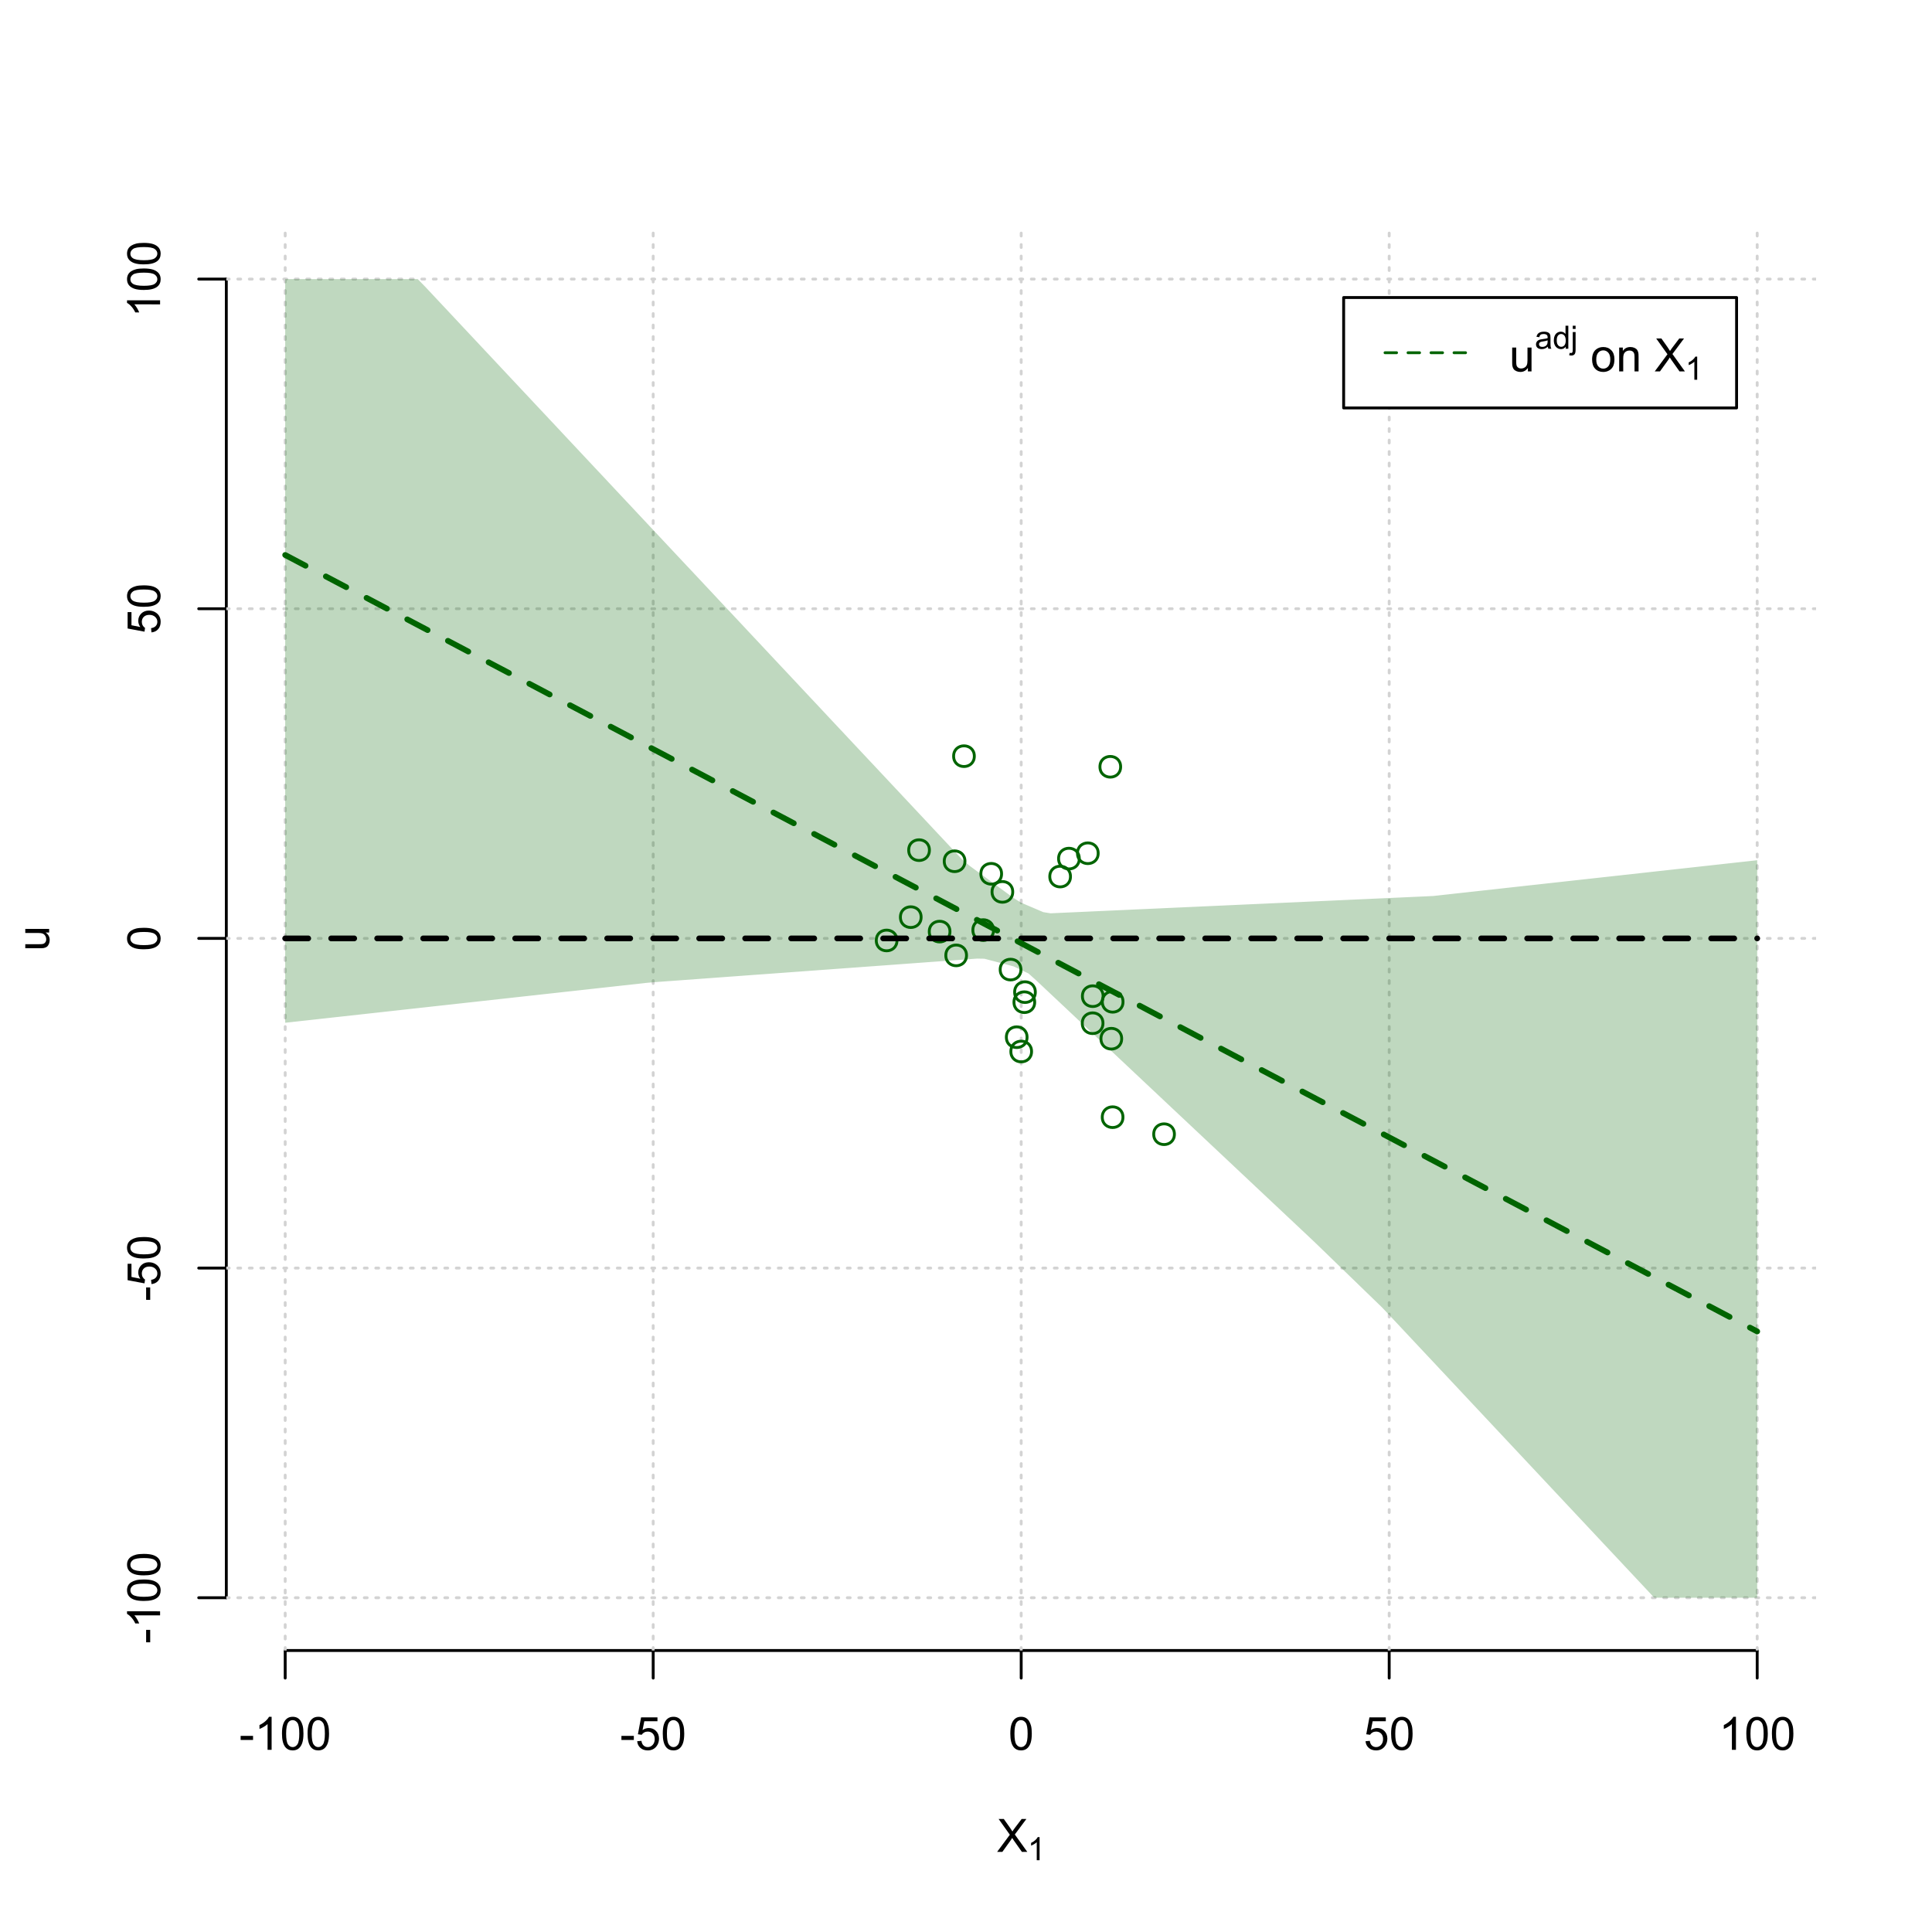 <?xml version="1.0" encoding="UTF-8"?>
<svg xmlns="http://www.w3.org/2000/svg" xmlns:xlink="http://www.w3.org/1999/xlink" width="504pt" height="504pt" viewBox="0 0 504 504" version="1.1">
<defs>
<g>
<symbol overflow="visible" id="glyph0-0">
<path style="stroke:none;" d="M 1.5 0 L 1.5 -7.5 L 7.5 -7.5 L 7.5 0 Z M 1.688 -0.188 L 7.312 -0.188 L 7.312 -7.312 L 1.688 -7.312 Z M 1.688 -0.188 "/>
</symbol>
<symbol overflow="visible" id="glyph0-1">
<path style="stroke:none;" d="M 0.055 0 L 3.375 -4.477 L 0.445 -8.59 L 1.797 -8.59 L 3.359 -6.387 C 3.68 -5.93 3.91 -5.578 4.047 -5.332 C 4.238 -5.645 4.465 -5.969 4.727 -6.312 L 6.457 -8.59 L 7.695 -8.59 L 4.676 -4.539 L 7.93 0 L 6.523 0 L 4.359 -3.062 C 4.238 -3.238 4.113 -3.43 3.984 -3.641 C 3.789 -3.324 3.652 -3.109 3.574 -2.992 L 1.418 0 Z M 0.055 0 "/>
</symbol>
<symbol overflow="visible" id="glyph0-2">
<path style="stroke:none;" d="M 0.383 -2.578 L 0.383 -3.641 L 3.621 -3.641 L 3.621 -2.578 Z M 0.383 -2.578 "/>
</symbol>
<symbol overflow="visible" id="glyph0-3">
<path style="stroke:none;" d="M 4.469 0 L 3.414 0 L 3.414 -6.719 C 3.16 -6.477 2.828 -6.234 2.414 -5.996 C 2 -5.75 1.629 -5.57 1.305 -5.449 L 1.305 -6.469 C 1.895 -6.742 2.41 -7.078 2.852 -7.477 C 3.293 -7.871 3.605 -8.254 3.789 -8.625 L 4.469 -8.625 Z M 4.469 0 "/>
</symbol>
<symbol overflow="visible" id="glyph0-4">
<path style="stroke:none;" d="M 0.5 -4.234 C 0.496 -5.246 0.602 -6.062 0.812 -6.688 C 1.02 -7.305 1.328 -7.785 1.742 -8.121 C 2.148 -8.457 2.668 -8.625 3.297 -8.625 C 3.758 -8.625 4.164 -8.531 4.512 -8.348 C 4.855 -8.16 5.141 -7.891 5.371 -7.543 C 5.594 -7.191 5.773 -6.766 5.906 -6.266 C 6.035 -5.762 6.098 -5.086 6.102 -4.234 C 6.098 -3.227 5.996 -2.414 5.789 -1.797 C 5.578 -1.176 5.266 -0.695 4.859 -0.359 C 4.445 -0.02 3.926 0.145 3.297 0.148 C 2.465 0.145 1.816 -0.148 1.348 -0.742 C 0.781 -1.457 0.496 -2.621 0.5 -4.234 Z M 1.582 -4.234 C 1.582 -2.824 1.746 -1.887 2.074 -1.418 C 2.402 -0.949 2.809 -0.715 3.297 -0.719 C 3.777 -0.715 4.184 -0.949 4.52 -1.422 C 4.848 -1.887 5.016 -2.824 5.016 -4.234 C 5.016 -5.648 4.848 -6.59 4.52 -7.055 C 4.184 -7.516 3.773 -7.746 3.289 -7.75 C 2.801 -7.746 2.414 -7.543 2.125 -7.137 C 1.762 -6.613 1.582 -5.645 1.582 -4.234 Z M 1.582 -4.234 "/>
</symbol>
<symbol overflow="visible" id="glyph0-5">
<path style="stroke:none;" d="M 0.5 -2.25 L 1.605 -2.344 C 1.684 -1.805 1.871 -1.398 2.176 -1.125 C 2.473 -0.852 2.836 -0.715 3.258 -0.719 C 3.766 -0.715 4.195 -0.906 4.547 -1.293 C 4.898 -1.672 5.074 -2.18 5.074 -2.82 C 5.074 -3.414 4.902 -3.891 4.566 -4.242 C 4.227 -4.59 3.785 -4.762 3.242 -4.766 C 2.898 -4.762 2.594 -4.684 2.32 -4.531 C 2.047 -4.375 1.832 -4.176 1.676 -3.93 L 0.688 -4.062 L 1.516 -8.473 L 5.789 -8.473 L 5.789 -7.465 L 2.359 -7.465 L 1.898 -5.156 C 2.414 -5.516 2.953 -5.695 3.523 -5.695 C 4.27 -5.695 4.902 -5.434 5.422 -4.914 C 5.934 -4.395 6.191 -3.727 6.195 -2.914 C 6.191 -2.133 5.965 -1.461 5.516 -0.898 C 4.961 -0.199 4.211 0.145 3.258 0.148 C 2.477 0.145 1.836 -0.07 1.344 -0.508 C 0.844 -0.941 0.562 -1.523 0.5 -2.25 Z M 0.5 -2.25 "/>
</symbol>
<symbol overflow="visible" id="glyph0-6">
<path style="stroke:none;" d="M 4.867 0 L 4.867 -0.914 C 4.379 -0.211 3.723 0.141 2.895 0.141 C 2.527 0.141 2.184 0.07 1.867 -0.07 C 1.547 -0.211 1.309 -0.387 1.156 -0.602 C 1 -0.812 0.895 -1.074 0.832 -1.383 C 0.785 -1.59 0.762 -1.918 0.766 -2.367 L 0.766 -6.223 L 1.82 -6.223 L 1.82 -2.773 C 1.816 -2.219 1.84 -1.848 1.887 -1.656 C 1.949 -1.379 2.09 -1.16 2.309 -1.004 C 2.523 -0.84 2.789 -0.762 3.105 -0.766 C 3.418 -0.762 3.715 -0.844 3.996 -1.008 C 4.273 -1.172 4.469 -1.391 4.586 -1.672 C 4.699 -1.949 4.758 -2.355 4.758 -2.891 L 4.758 -6.223 L 5.812 -6.223 L 5.812 0 Z M 4.867 0 "/>
</symbol>
<symbol overflow="visible" id="glyph0-7">
<path style="stroke:none;" d=""/>
</symbol>
<symbol overflow="visible" id="glyph0-8">
<path style="stroke:none;" d="M 0.398 -3.109 C 0.398 -4.262 0.719 -5.117 1.359 -5.672 C 1.895 -6.133 2.547 -6.363 3.316 -6.363 C 4.172 -6.363 4.871 -6.082 5.414 -5.52 C 5.953 -4.957 6.223 -4.184 6.227 -3.199 C 6.223 -2.398 6.102 -1.766 5.867 -1.309 C 5.625 -0.848 5.277 -0.492 4.82 -0.238 C 4.359 0.016 3.859 0.141 3.316 0.141 C 2.441 0.141 1.734 -0.137 1.203 -0.695 C 0.664 -1.254 0.398 -2.059 0.398 -3.109 Z M 1.484 -3.109 C 1.48 -2.309 1.656 -1.711 2.004 -1.32 C 2.348 -0.922 2.785 -0.727 3.316 -0.727 C 3.84 -0.727 4.273 -0.926 4.621 -1.324 C 4.969 -1.723 5.145 -2.328 5.145 -3.148 C 5.145 -3.914 4.969 -4.496 4.617 -4.895 C 4.266 -5.289 3.832 -5.488 3.316 -5.492 C 2.785 -5.488 2.348 -5.293 2.004 -4.898 C 1.656 -4.5 1.48 -3.902 1.484 -3.109 Z M 1.484 -3.109 "/>
</symbol>
<symbol overflow="visible" id="glyph0-9">
<path style="stroke:none;" d="M 0.789 0 L 0.789 -6.223 L 1.742 -6.223 L 1.742 -5.336 C 2.195 -6.02 2.855 -6.363 3.719 -6.363 C 4.09 -6.363 4.434 -6.293 4.754 -6.16 C 5.066 -6.023 5.305 -5.848 5.461 -5.633 C 5.617 -5.41 5.727 -5.152 5.789 -4.852 C 5.828 -4.656 5.848 -4.312 5.848 -3.828 L 5.848 0 L 4.793 0 L 4.793 -3.785 C 4.793 -4.215 4.75 -4.535 4.668 -4.75 C 4.586 -4.961 4.441 -5.129 4.234 -5.258 C 4.023 -5.383 3.777 -5.449 3.5 -5.449 C 3.047 -5.449 2.66 -5.305 2.332 -5.02 C 2.004 -4.734 1.84 -4.195 1.844 -3.398 L 1.844 0 Z M 0.789 0 "/>
</symbol>
<symbol overflow="visible" id="glyph1-0">
<path style="stroke:none;" d="M 1.051 0 L 1.051 -5.25 L 5.25 -5.25 L 5.25 0 Z M 1.18 -0.133 L 5.117 -0.133 L 5.117 -5.117 L 1.18 -5.117 Z M 1.18 -0.133 "/>
</symbol>
<symbol overflow="visible" id="glyph1-1">
<path style="stroke:none;" d="M 3.129 0 L 2.391 0 L 2.391 -4.703 C 2.211 -4.531 1.977 -4.363 1.691 -4.195 C 1.398 -4.023 1.141 -3.895 0.914 -3.812 L 0.914 -4.527 C 1.328 -4.719 1.688 -4.953 1.996 -5.234 C 2.305 -5.508 2.523 -5.777 2.652 -6.039 L 3.129 -6.039 Z M 3.129 0 "/>
</symbol>
<symbol overflow="visible" id="glyph1-2">
<path style="stroke:none;" d="M 3.395 -0.539 C 3.117 -0.305 2.855 -0.137 2.605 -0.043 C 2.352 0.051 2.082 0.094 1.793 0.098 C 1.312 0.094 0.941 -0.02 0.688 -0.25 C 0.43 -0.48 0.305 -0.781 0.305 -1.148 C 0.305 -1.359 0.352 -1.551 0.449 -1.73 C 0.543 -1.902 0.668 -2.047 0.828 -2.156 C 0.984 -2.262 1.164 -2.34 1.363 -2.398 C 1.504 -2.434 1.723 -2.473 2.02 -2.512 C 2.609 -2.578 3.047 -2.664 3.336 -2.766 C 3.336 -2.867 3.34 -2.93 3.34 -2.957 C 3.34 -3.258 3.27 -3.469 3.129 -3.594 C 2.941 -3.758 2.66 -3.844 2.289 -3.844 C 1.941 -3.844 1.684 -3.781 1.52 -3.66 C 1.348 -3.535 1.227 -3.32 1.152 -3.016 L 0.43 -3.113 C 0.492 -3.418 0.602 -3.668 0.754 -3.863 C 0.902 -4.051 1.121 -4.199 1.406 -4.301 C 1.688 -4.402 2.016 -4.453 2.395 -4.453 C 2.766 -4.453 3.066 -4.406 3.301 -4.32 C 3.527 -4.23 3.699 -4.121 3.812 -3.992 C 3.918 -3.855 3.996 -3.691 4.043 -3.492 C 4.066 -3.363 4.078 -3.133 4.082 -2.809 L 4.082 -1.824 C 4.078 -1.137 4.094 -0.703 4.129 -0.523 C 4.156 -0.336 4.219 -0.164 4.316 0 L 3.543 0 C 3.465 -0.152 3.414 -0.332 3.395 -0.539 Z M 3.336 -2.188 C 3.062 -2.074 2.66 -1.98 2.129 -1.906 C 1.82 -1.859 1.605 -1.812 1.484 -1.758 C 1.355 -1.703 1.258 -1.621 1.191 -1.52 C 1.121 -1.41 1.09 -1.293 1.09 -1.168 C 1.09 -0.969 1.164 -0.805 1.312 -0.676 C 1.461 -0.543 1.68 -0.48 1.969 -0.48 C 2.25 -0.48 2.5 -0.539 2.727 -0.664 C 2.945 -0.785 3.109 -0.957 3.215 -1.176 C 3.293 -1.34 3.332 -1.586 3.336 -1.914 Z M 3.336 -2.188 "/>
</symbol>
<symbol overflow="visible" id="glyph1-3">
<path style="stroke:none;" d="M 3.379 0 L 3.379 -0.551 C 3.102 -0.121 2.695 0.094 2.16 0.098 C 1.812 0.094 1.492 0 1.203 -0.188 C 0.906 -0.379 0.68 -0.645 0.523 -0.988 C 0.359 -1.328 0.281 -1.723 0.285 -2.172 C 0.281 -2.605 0.355 -3 0.504 -3.355 C 0.648 -3.707 0.863 -3.977 1.156 -4.168 C 1.441 -4.355 1.766 -4.453 2.129 -4.453 C 2.387 -4.453 2.621 -4.395 2.828 -4.285 C 3.031 -4.172 3.199 -4.031 3.332 -3.855 L 3.332 -6.012 L 4.066 -6.012 L 4.066 0 Z M 1.047 -2.172 C 1.043 -1.613 1.16 -1.195 1.398 -0.922 C 1.629 -0.641 1.906 -0.504 2.23 -0.508 C 2.551 -0.504 2.824 -0.637 3.051 -0.902 C 3.273 -1.168 3.387 -1.57 3.391 -2.113 C 3.387 -2.707 3.273 -3.145 3.047 -3.426 C 2.816 -3.703 2.531 -3.844 2.199 -3.844 C 1.867 -3.844 1.594 -3.707 1.375 -3.441 C 1.152 -3.168 1.043 -2.746 1.047 -2.172 Z M 1.047 -2.172 "/>
</symbol>
<symbol overflow="visible" id="glyph1-4">
<path style="stroke:none;" d="M 0.551 -5.156 L 0.551 -6.012 L 1.289 -6.012 L 1.289 -5.156 Z M -0.387 1.691 L -0.246 1.062 C -0.098 1.098 0.016 1.117 0.102 1.121 C 0.25 1.117 0.363 1.066 0.438 0.969 C 0.512 0.867 0.551 0.621 0.551 0.223 L 0.551 -4.355 L 1.289 -4.355 L 1.289 0.238 C 1.289 0.773 1.219 1.148 1.078 1.359 C 0.898 1.633 0.602 1.77 0.191 1.77 C -0.008 1.77 -0.199 1.742 -0.387 1.691 Z M -0.387 1.691 "/>
</symbol>
<symbol overflow="visible" id="glyph2-0">
<path style="stroke:none;" d="M 0 -1.5 L -7.5 -1.5 L -7.5 -7.5 L 0 -7.5 Z M -0.188 -1.688 L -0.188 -7.312 L -7.312 -7.312 L -7.312 -1.688 Z M -0.188 -1.688 "/>
</symbol>
<symbol overflow="visible" id="glyph2-1">
<path style="stroke:none;" d="M 0 -4.867 L -0.914 -4.867 C -0.211 -4.379 0.141 -3.723 0.141 -2.895 C 0.141 -2.527 0.07 -2.184 -0.07 -1.867 C -0.211 -1.547 -0.387 -1.309 -0.598 -1.156 C -0.809 -1 -1.07 -0.895 -1.383 -0.832 C -1.59 -0.789 -1.918 -0.766 -2.367 -0.77 L -6.223 -0.77 L -6.223 -1.824 L -2.773 -1.824 C -2.219 -1.82 -1.848 -1.844 -1.656 -1.887 C -1.379 -1.949 -1.16 -2.09 -1.004 -2.309 C -0.84 -2.523 -0.762 -2.789 -0.766 -3.105 C -0.762 -3.418 -0.844 -3.715 -1.008 -3.996 C -1.172 -4.273 -1.391 -4.469 -1.672 -4.586 C -1.945 -4.699 -2.352 -4.758 -2.887 -4.758 L -6.223 -4.758 L -6.223 -5.812 L 0 -5.812 Z M 0 -4.867 "/>
</symbol>
<symbol overflow="visible" id="glyph2-2">
<path style="stroke:none;" d="M -2.578 -0.383 L -3.641 -0.383 L -3.641 -3.621 L -2.578 -3.621 Z M -2.578 -0.383 "/>
</symbol>
<symbol overflow="visible" id="glyph2-3">
<path style="stroke:none;" d="M 0 -4.469 L 0 -3.414 L -6.719 -3.418 C -6.477 -3.16 -6.234 -2.828 -5.996 -2.418 C -5.75 -2.004 -5.57 -1.633 -5.449 -1.309 L -6.469 -1.309 C -6.742 -1.895 -7.078 -2.41 -7.477 -2.852 C -7.871 -3.293 -8.254 -3.605 -8.625 -3.793 L -8.625 -4.473 Z M 0 -4.469 "/>
</symbol>
<symbol overflow="visible" id="glyph2-4">
<path style="stroke:none;" d="M -4.234 -0.5 C -5.246 -0.496 -6.062 -0.602 -6.688 -0.812 C -7.305 -1.02 -7.785 -1.328 -8.121 -1.742 C -8.457 -2.152 -8.625 -2.672 -8.625 -3.301 C -8.625 -3.758 -8.531 -4.164 -8.348 -4.512 C -8.16 -4.859 -7.891 -5.145 -7.543 -5.371 C -7.191 -5.594 -6.766 -5.773 -6.266 -5.906 C -5.762 -6.035 -5.086 -6.098 -4.234 -6.102 C -3.223 -6.098 -2.41 -5.996 -1.793 -5.789 C -1.176 -5.578 -0.695 -5.266 -0.359 -4.859 C -0.02 -4.445 0.145 -3.926 0.148 -3.297 C 0.145 -2.465 -0.148 -1.816 -0.742 -1.348 C -1.457 -0.781 -2.621 -0.496 -4.234 -0.5 Z M -4.234 -1.582 C -2.824 -1.582 -1.887 -1.746 -1.418 -2.074 C -0.949 -2.402 -0.715 -2.809 -0.719 -3.297 C -0.715 -3.777 -0.949 -4.184 -1.422 -4.52 C -1.887 -4.848 -2.824 -5.016 -4.234 -5.016 C -5.648 -5.016 -6.59 -4.848 -7.055 -4.52 C -7.516 -4.188 -7.746 -3.777 -7.75 -3.289 C -7.746 -2.801 -7.543 -2.414 -7.137 -2.129 C -6.613 -1.762 -5.645 -1.582 -4.234 -1.582 Z M -4.234 -1.582 "/>
</symbol>
<symbol overflow="visible" id="glyph2-5">
<path style="stroke:none;" d="M -2.25 -0.5 L -2.344 -1.605 C -1.805 -1.684 -1.398 -1.871 -1.125 -2.176 C -0.852 -2.473 -0.715 -2.836 -0.719 -3.258 C -0.715 -3.766 -0.906 -4.195 -1.293 -4.547 C -1.672 -4.898 -2.18 -5.074 -2.816 -5.074 C -3.414 -5.074 -3.891 -4.902 -4.242 -4.566 C -4.59 -4.227 -4.762 -3.785 -4.766 -3.242 C -4.762 -2.898 -4.684 -2.594 -4.531 -2.32 C -4.375 -2.047 -4.176 -1.832 -3.93 -1.676 L -4.062 -0.688 L -8.473 -1.52 L -8.473 -5.789 L -7.465 -5.789 L -7.465 -2.363 L -5.156 -1.898 C -5.516 -2.414 -5.695 -2.953 -5.695 -3.523 C -5.695 -4.27 -5.434 -4.902 -4.914 -5.422 C -4.395 -5.934 -3.727 -6.191 -2.91 -6.195 C -2.133 -6.191 -1.461 -5.965 -0.895 -5.516 C -0.199 -4.961 0.145 -4.211 0.148 -3.258 C 0.145 -2.477 -0.07 -1.836 -0.508 -1.344 C -0.941 -0.848 -1.523 -0.566 -2.25 -0.5 Z M -2.25 -0.5 "/>
</symbol>
</g>
<clipPath id="clip1">
  <path d="M 74 59.039 L 75 59.039 L 75 430.559 L 74 430.559 Z M 74 59.039 "/>
</clipPath>
<clipPath id="clip2">
  <path d="M 170 59.039 L 171 59.039 L 171 430.559 L 170 430.559 Z M 170 59.039 "/>
</clipPath>
<clipPath id="clip3">
  <path d="M 266 59.039 L 267 59.039 L 267 430.559 L 266 430.559 Z M 266 59.039 "/>
</clipPath>
<clipPath id="clip4">
  <path d="M 362 59.039 L 363 59.039 L 363 430.559 L 362 430.559 Z M 362 59.039 "/>
</clipPath>
<clipPath id="clip5">
  <path d="M 458 59.039 L 459 59.039 L 459 430.559 L 458 430.559 Z M 458 59.039 "/>
</clipPath>
<clipPath id="clip6">
  <path d="M 59.039 416 L 473.758 416 L 473.758 418 L 59.039 418 Z M 59.039 416 "/>
</clipPath>
<clipPath id="clip7">
  <path d="M 59.039 330 L 473.758 330 L 473.758 332 L 59.039 332 Z M 59.039 330 "/>
</clipPath>
<clipPath id="clip8">
  <path d="M 59.039 244 L 473.758 244 L 473.758 246 L 59.039 246 Z M 59.039 244 "/>
</clipPath>
<clipPath id="clip9">
  <path d="M 59.039 158 L 473.758 158 L 473.758 160 L 59.039 160 Z M 59.039 158 "/>
</clipPath>
<clipPath id="clip10">
  <path d="M 59.039 72 L 473.758 72 L 473.758 74 L 59.039 74 Z M 59.039 72 "/>
</clipPath>
</defs>
<g id="surface4206">
<rect x="0" y="0" width="504" height="504" style="fill:rgb(100%,100%,100%);fill-opacity:1;stroke:none;"/>
<g style="fill:rgb(0%,0%,0%);fill-opacity:1;">
  <use xlink:href="#glyph0-1" x="260.062" y="483.102"/>
</g>
<g style="fill:rgb(0%,0%,0%);fill-opacity:1;">
  <use xlink:href="#glyph1-1" x="268.066" y="485.281"/>
</g>
<g style="fill:rgb(0%,0%,0%);fill-opacity:1;">
  <use xlink:href="#glyph2-1" x="12.82" y="248.137"/>
</g>
<path style="fill:none;stroke-width:0.75;stroke-linecap:round;stroke-linejoin:round;stroke:rgb(0%,0%,0%);stroke-opacity:1;stroke-miterlimit:10;" d="M 74.398 430.559 L 458.398 430.559 "/>
<path style="fill:none;stroke-width:0.75;stroke-linecap:round;stroke-linejoin:round;stroke:rgb(0%,0%,0%);stroke-opacity:1;stroke-miterlimit:10;" d="M 74.398 430.559 L 74.398 437.762 "/>
<path style="fill:none;stroke-width:0.75;stroke-linecap:round;stroke-linejoin:round;stroke:rgb(0%,0%,0%);stroke-opacity:1;stroke-miterlimit:10;" d="M 170.398 430.559 L 170.398 437.762 "/>
<path style="fill:none;stroke-width:0.75;stroke-linecap:round;stroke-linejoin:round;stroke:rgb(0%,0%,0%);stroke-opacity:1;stroke-miterlimit:10;" d="M 266.398 430.559 L 266.398 437.762 "/>
<path style="fill:none;stroke-width:0.75;stroke-linecap:round;stroke-linejoin:round;stroke:rgb(0%,0%,0%);stroke-opacity:1;stroke-miterlimit:10;" d="M 362.398 430.559 L 362.398 437.762 "/>
<path style="fill:none;stroke-width:0.75;stroke-linecap:round;stroke-linejoin:round;stroke:rgb(0%,0%,0%);stroke-opacity:1;stroke-miterlimit:10;" d="M 458.398 430.559 L 458.398 437.762 "/>
<g style="fill:rgb(0%,0%,0%);fill-opacity:1;">
  <use xlink:href="#glyph0-2" x="62.391" y="456.48"/>
  <use xlink:href="#glyph0-3" x="66.387" y="456.48"/>
  <use xlink:href="#glyph0-4" x="73.061" y="456.48"/>
  <use xlink:href="#glyph0-4" x="79.734" y="456.48"/>
</g>
<g style="fill:rgb(0%,0%,0%);fill-opacity:1;">
  <use xlink:href="#glyph0-2" x="161.727" y="456.48"/>
  <use xlink:href="#glyph0-5" x="165.723" y="456.48"/>
  <use xlink:href="#glyph0-4" x="172.396" y="456.48"/>
</g>
<g style="fill:rgb(0%,0%,0%);fill-opacity:1;">
  <use xlink:href="#glyph0-4" x="263.062" y="456.48"/>
</g>
<g style="fill:rgb(0%,0%,0%);fill-opacity:1;">
  <use xlink:href="#glyph0-5" x="355.727" y="456.48"/>
  <use xlink:href="#glyph0-4" x="362.4" y="456.48"/>
</g>
<g style="fill:rgb(0%,0%,0%);fill-opacity:1;">
  <use xlink:href="#glyph0-3" x="448.387" y="456.48"/>
  <use xlink:href="#glyph0-4" x="455.061" y="456.48"/>
  <use xlink:href="#glyph0-4" x="461.734" y="456.48"/>
</g>
<path style="fill:none;stroke-width:0.75;stroke-linecap:round;stroke-linejoin:round;stroke:rgb(0%,0%,0%);stroke-opacity:1;stroke-miterlimit:10;" d="M 59.039 416.801 L 59.039 72.801 "/>
<path style="fill:none;stroke-width:0.75;stroke-linecap:round;stroke-linejoin:round;stroke:rgb(0%,0%,0%);stroke-opacity:1;stroke-miterlimit:10;" d="M 59.039 416.801 L 51.84 416.801 "/>
<path style="fill:none;stroke-width:0.75;stroke-linecap:round;stroke-linejoin:round;stroke:rgb(0%,0%,0%);stroke-opacity:1;stroke-miterlimit:10;" d="M 59.039 330.801 L 51.84 330.801 "/>
<path style="fill:none;stroke-width:0.75;stroke-linecap:round;stroke-linejoin:round;stroke:rgb(0%,0%,0%);stroke-opacity:1;stroke-miterlimit:10;" d="M 59.039 244.801 L 51.84 244.801 "/>
<path style="fill:none;stroke-width:0.75;stroke-linecap:round;stroke-linejoin:round;stroke:rgb(0%,0%,0%);stroke-opacity:1;stroke-miterlimit:10;" d="M 59.039 158.801 L 51.84 158.801 "/>
<path style="fill:none;stroke-width:0.75;stroke-linecap:round;stroke-linejoin:round;stroke:rgb(0%,0%,0%);stroke-opacity:1;stroke-miterlimit:10;" d="M 59.039 72.801 L 51.84 72.801 "/>
<g style="fill:rgb(0%,0%,0%);fill-opacity:1;">
  <use xlink:href="#glyph2-2" x="41.762" y="428.809"/>
  <use xlink:href="#glyph2-3" x="41.762" y="424.812"/>
  <use xlink:href="#glyph2-4" x="41.762" y="418.139"/>
  <use xlink:href="#glyph2-4" x="41.762" y="411.465"/>
</g>
<g style="fill:rgb(0%,0%,0%);fill-opacity:1;">
  <use xlink:href="#glyph2-2" x="41.762" y="339.473"/>
  <use xlink:href="#glyph2-5" x="41.762" y="335.477"/>
  <use xlink:href="#glyph2-4" x="41.762" y="328.803"/>
</g>
<g style="fill:rgb(0%,0%,0%);fill-opacity:1;">
  <use xlink:href="#glyph2-4" x="41.762" y="248.137"/>
</g>
<g style="fill:rgb(0%,0%,0%);fill-opacity:1;">
  <use xlink:href="#glyph2-5" x="41.762" y="165.473"/>
  <use xlink:href="#glyph2-4" x="41.762" y="158.799"/>
</g>
<g style="fill:rgb(0%,0%,0%);fill-opacity:1;">
  <use xlink:href="#glyph2-3" x="41.762" y="82.812"/>
  <use xlink:href="#glyph2-4" x="41.762" y="76.139"/>
  <use xlink:href="#glyph2-4" x="41.762" y="69.465"/>
</g>
<g clip-path="url(#clip1)" clip-rule="nonzero">
<path style="fill:none;stroke-width:0.75;stroke-linecap:round;stroke-linejoin:round;stroke:rgb(82.745%,82.745%,82.745%);stroke-opacity:1;stroke-dasharray:0.75,2.25;stroke-miterlimit:10;" d="M 74.398 430.559 L 74.398 59.039 "/>
</g>
<g clip-path="url(#clip2)" clip-rule="nonzero">
<path style="fill:none;stroke-width:0.75;stroke-linecap:round;stroke-linejoin:round;stroke:rgb(82.745%,82.745%,82.745%);stroke-opacity:1;stroke-dasharray:0.75,2.25;stroke-miterlimit:10;" d="M 170.398 430.559 L 170.398 59.039 "/>
</g>
<g clip-path="url(#clip3)" clip-rule="nonzero">
<path style="fill:none;stroke-width:0.75;stroke-linecap:round;stroke-linejoin:round;stroke:rgb(82.745%,82.745%,82.745%);stroke-opacity:1;stroke-dasharray:0.75,2.25;stroke-miterlimit:10;" d="M 266.398 430.559 L 266.398 59.039 "/>
</g>
<g clip-path="url(#clip4)" clip-rule="nonzero">
<path style="fill:none;stroke-width:0.75;stroke-linecap:round;stroke-linejoin:round;stroke:rgb(82.745%,82.745%,82.745%);stroke-opacity:1;stroke-dasharray:0.75,2.25;stroke-miterlimit:10;" d="M 362.398 430.559 L 362.398 59.039 "/>
</g>
<g clip-path="url(#clip5)" clip-rule="nonzero">
<path style="fill:none;stroke-width:0.75;stroke-linecap:round;stroke-linejoin:round;stroke:rgb(82.745%,82.745%,82.745%);stroke-opacity:1;stroke-dasharray:0.75,2.25;stroke-miterlimit:10;" d="M 458.398 430.559 L 458.398 59.039 "/>
</g>
<g clip-path="url(#clip6)" clip-rule="nonzero">
<path style="fill:none;stroke-width:0.75;stroke-linecap:round;stroke-linejoin:round;stroke:rgb(82.745%,82.745%,82.745%);stroke-opacity:1;stroke-dasharray:0.75,2.25;stroke-miterlimit:10;" d="M 59.039 416.801 L 473.762 416.801 "/>
</g>
<g clip-path="url(#clip7)" clip-rule="nonzero">
<path style="fill:none;stroke-width:0.75;stroke-linecap:round;stroke-linejoin:round;stroke:rgb(82.745%,82.745%,82.745%);stroke-opacity:1;stroke-dasharray:0.75,2.25;stroke-miterlimit:10;" d="M 59.039 330.801 L 473.762 330.801 "/>
</g>
<g clip-path="url(#clip8)" clip-rule="nonzero">
<path style="fill:none;stroke-width:0.75;stroke-linecap:round;stroke-linejoin:round;stroke:rgb(82.745%,82.745%,82.745%);stroke-opacity:1;stroke-dasharray:0.75,2.25;stroke-miterlimit:10;" d="M 59.039 244.801 L 473.762 244.801 "/>
</g>
<g clip-path="url(#clip9)" clip-rule="nonzero">
<path style="fill:none;stroke-width:0.75;stroke-linecap:round;stroke-linejoin:round;stroke:rgb(82.745%,82.745%,82.745%);stroke-opacity:1;stroke-dasharray:0.75,2.25;stroke-miterlimit:10;" d="M 59.039 158.801 L 473.762 158.801 "/>
</g>
<g clip-path="url(#clip10)" clip-rule="nonzero">
<path style="fill:none;stroke-width:0.75;stroke-linecap:round;stroke-linejoin:round;stroke:rgb(82.745%,82.745%,82.745%);stroke-opacity:1;stroke-dasharray:0.75,2.25;stroke-miterlimit:10;" d="M 59.039 72.801 L 473.762 72.801 "/>
</g>
<path style=" stroke:none;fill-rule:nonzero;fill:rgb(0%,39.216%,0%);fill-opacity:0.251;" d="M 74.398 72.801 L 108.961 72.801 L 110.879 74.758 L 112.801 76.805 L 114.719 78.852 L 116.641 80.898 L 118.559 82.949 L 120.48 84.996 L 122.398 87.043 L 124.32 89.09 L 126.238 91.141 L 128.16 93.188 L 130.078 95.234 L 132 97.285 L 133.922 99.332 L 135.84 101.379 L 137.762 103.426 L 139.68 105.477 L 141.602 107.523 L 143.52 109.57 L 145.441 111.617 L 147.359 113.668 L 149.281 115.715 L 151.199 117.762 L 153.121 119.812 L 155.039 121.859 L 156.961 123.906 L 158.879 125.953 L 160.801 128.004 L 162.719 130.051 L 164.641 132.098 L 166.559 134.148 L 168.48 136.195 L 170.398 138.242 L 172.32 140.289 L 174.238 142.34 L 176.16 144.387 L 178.078 146.434 L 180 148.48 L 181.922 150.531 L 183.84 152.578 L 185.762 154.625 L 187.68 156.676 L 189.602 158.723 L 191.52 160.77 L 193.441 162.816 L 195.359 164.867 L 197.281 166.914 L 199.199 168.961 L 201.121 171.012 L 203.039 173.059 L 204.961 175.105 L 206.879 177.152 L 208.801 179.203 L 210.719 181.25 L 212.641 183.297 L 214.559 185.344 L 216.48 187.395 L 218.398 189.441 L 220.32 191.488 L 222.238 193.539 L 224.16 195.586 L 226.078 197.633 L 228 199.68 L 229.922 201.73 L 231.84 203.777 L 233.762 205.824 L 235.68 207.871 L 237.602 209.922 L 239.52 211.969 L 241.441 214.016 L 243.359 216.066 L 245.281 218.113 L 247.199 220.16 L 249.121 222.207 L 251.039 224.258 L 252.961 225.879 L 254.879 227.281 L 256.801 228.688 L 258.719 230.09 L 260.641 231.496 L 262.559 232.898 L 264.48 234.305 L 266.398 235.492 L 268.32 236.309 L 270.238 237.129 L 272.16 237.949 L 274.078 238.254 L 276 238.164 L 277.922 238.078 L 279.84 237.992 L 281.762 237.906 L 283.68 237.82 L 285.602 237.73 L 287.52 237.645 L 289.441 237.559 L 291.359 237.473 L 293.281 237.387 L 295.199 237.297 L 297.121 237.211 L 299.039 237.125 L 300.961 237.039 L 302.879 236.953 L 304.801 236.863 L 306.719 236.777 L 308.641 236.691 L 310.559 236.605 L 312.48 236.516 L 314.398 236.43 L 316.32 236.344 L 318.238 236.258 L 320.16 236.172 L 322.078 236.082 L 325.922 235.91 L 327.84 235.824 L 329.762 235.738 L 331.68 235.648 L 333.602 235.562 L 335.52 235.477 L 337.441 235.391 L 339.359 235.305 L 341.281 235.215 L 343.199 235.129 L 345.121 235.043 L 347.039 234.957 L 348.961 234.867 L 350.879 234.781 L 352.801 234.695 L 354.719 234.609 L 356.641 234.523 L 358.559 234.434 L 360.48 234.348 L 362.398 234.262 L 364.32 234.176 L 366.238 234.09 L 368.16 234 L 370.078 233.914 L 372 233.828 L 373.922 233.734 L 375.84 233.523 L 377.762 233.312 L 379.68 233.098 L 381.602 232.887 L 383.52 232.676 L 385.441 232.465 L 387.359 232.25 L 389.281 232.039 L 391.199 231.828 L 393.121 231.617 L 395.039 231.402 L 396.961 231.191 L 398.879 230.98 L 400.801 230.77 L 402.719 230.555 L 404.641 230.344 L 406.559 230.133 L 408.48 229.918 L 410.398 229.707 L 412.32 229.496 L 414.238 229.285 L 416.16 229.07 L 418.078 228.859 L 421.922 228.438 L 423.84 228.223 L 425.762 228.012 L 427.68 227.801 L 429.602 227.586 L 431.52 227.375 L 433.441 227.164 L 435.359 226.953 L 437.281 226.738 L 439.199 226.527 L 441.121 226.316 L 443.039 226.105 L 444.961 225.891 L 446.879 225.68 L 448.801 225.469 L 450.719 225.254 L 452.641 225.043 L 454.559 224.832 L 456.48 224.621 L 458.398 224.406 L 458.398 203.207 L 458.398 416.801 L 433.441 416.801 L 431.52 416.766 L 429.602 414.715 L 427.68 412.668 L 425.762 410.621 L 423.84 408.574 L 421.922 406.523 L 418.078 402.43 L 416.16 400.379 L 414.238 398.332 L 412.32 396.285 L 410.398 394.238 L 408.48 392.188 L 406.559 390.141 L 404.641 388.094 L 402.719 386.047 L 400.801 383.996 L 398.879 381.949 L 396.961 379.902 L 395.039 377.852 L 393.121 375.805 L 391.199 373.758 L 389.281 371.711 L 387.359 369.66 L 385.441 367.613 L 383.52 365.566 L 381.602 363.52 L 379.68 361.469 L 377.762 359.422 L 375.84 357.375 L 373.922 355.324 L 370.078 351.23 L 368.16 349.184 L 366.238 347.133 L 364.32 345.086 L 362.398 343.039 L 360.48 341.016 L 358.559 339.156 L 356.641 337.297 L 354.719 335.438 L 352.801 333.578 L 350.879 331.719 L 348.961 329.859 L 347.039 328 L 345.121 326.141 L 343.199 324.281 L 341.281 322.465 L 339.359 320.66 L 337.441 318.855 L 335.52 317.051 L 333.602 315.246 L 331.68 313.441 L 329.762 311.637 L 327.84 309.832 L 325.922 308.027 L 324 306.223 L 322.078 304.414 L 320.16 302.609 L 318.238 300.805 L 316.32 299 L 314.398 297.195 L 312.48 295.391 L 310.559 293.586 L 308.641 291.781 L 306.719 289.977 L 304.801 288.172 L 302.879 286.367 L 300.961 284.559 L 299.039 282.754 L 297.121 280.949 L 295.199 279.145 L 293.281 277.34 L 291.359 275.535 L 289.441 273.73 L 287.52 271.926 L 285.602 270.121 L 283.68 268.316 L 281.762 266.512 L 279.84 264.703 L 277.922 262.898 L 274.078 259.289 L 272.16 257.484 L 270.238 255.68 L 268.32 253.957 L 266.398 253.039 L 264.48 252.121 L 262.559 251.609 L 260.641 251.109 L 258.719 250.605 L 256.801 250.105 L 254.879 250.07 L 252.961 250.211 L 251.039 250.352 L 249.121 250.492 L 247.199 250.633 L 245.281 250.773 L 243.359 250.91 L 241.441 251.051 L 239.52 251.191 L 237.602 251.332 L 235.68 251.473 L 233.762 251.613 L 231.84 251.754 L 229.922 251.895 L 226.078 252.176 L 224.16 252.316 L 222.238 252.457 L 220.32 252.594 L 218.398 252.734 L 216.48 252.875 L 214.559 253.016 L 212.641 253.156 L 210.719 253.297 L 208.801 253.438 L 206.879 253.578 L 204.961 253.719 L 203.039 253.859 L 201.121 254 L 199.199 254.141 L 197.281 254.277 L 195.359 254.418 L 193.441 254.559 L 191.52 254.699 L 189.602 254.84 L 187.68 254.98 L 185.762 255.121 L 183.84 255.262 L 181.922 255.402 L 178.078 255.684 L 176.16 255.824 L 174.238 255.961 L 172.32 256.102 L 170.398 256.242 L 168.48 256.418 L 166.559 256.633 L 164.641 256.844 L 162.719 257.055 L 160.801 257.27 L 158.879 257.48 L 156.961 257.691 L 155.039 257.902 L 153.121 258.117 L 151.199 258.328 L 149.281 258.539 L 147.359 258.75 L 145.441 258.965 L 143.52 259.176 L 141.602 259.387 L 139.68 259.602 L 137.762 259.812 L 135.84 260.023 L 133.922 260.234 L 132 260.449 L 130.078 260.66 L 128.16 260.871 L 126.238 261.082 L 124.32 261.297 L 122.398 261.508 L 120.48 261.719 L 118.559 261.934 L 116.641 262.145 L 114.719 262.355 L 112.801 262.566 L 110.879 262.781 L 108.961 262.992 L 107.039 263.203 L 105.121 263.414 L 103.199 263.629 L 101.281 263.84 L 99.359 264.051 L 97.441 264.266 L 95.52 264.477 L 93.602 264.688 L 91.68 264.898 L 89.762 265.113 L 87.84 265.324 L 85.922 265.535 L 84 265.746 L 82.078 265.961 L 80.16 266.172 L 78.238 266.383 L 76.32 266.598 L 74.398 266.809 L 74.398 288.008 Z M 74.398 72.801 "/>
<path style="fill:none;stroke-width:0.75;stroke-linecap:round;stroke-linejoin:round;stroke:rgb(0%,39.216%,0%);stroke-opacity:1;stroke-miterlimit:10;" d="M 286.484 222.586 C 286.484 226.188 281.082 226.188 281.082 222.586 C 281.082 218.988 286.484 218.988 286.484 222.586 "/>
<path style="fill:none;stroke-width:0.75;stroke-linecap:round;stroke-linejoin:round;stroke:rgb(0%,39.216%,0%);stroke-opacity:1;stroke-miterlimit:10;" d="M 247.816 243.027 C 247.816 246.625 242.418 246.625 242.418 243.027 C 242.418 239.426 247.816 239.426 247.816 243.027 "/>
<path style="fill:none;stroke-width:0.75;stroke-linecap:round;stroke-linejoin:round;stroke:rgb(0%,39.216%,0%);stroke-opacity:1;stroke-miterlimit:10;" d="M 251.727 224.676 C 251.727 228.273 246.324 228.273 246.324 224.676 C 246.324 221.074 251.727 221.074 251.727 224.676 "/>
<path style="fill:none;stroke-width:0.75;stroke-linecap:round;stroke-linejoin:round;stroke:rgb(0%,39.216%,0%);stroke-opacity:1;stroke-miterlimit:10;" d="M 242.453 221.777 C 242.453 225.379 237.051 225.379 237.051 221.777 C 237.051 218.176 242.453 218.176 242.453 221.777 "/>
<path style="fill:none;stroke-width:0.75;stroke-linecap:round;stroke-linejoin:round;stroke:rgb(0%,39.216%,0%);stroke-opacity:1;stroke-miterlimit:10;" d="M 267.93 270.574 C 267.93 274.172 262.531 274.172 262.531 270.574 C 262.531 266.973 267.93 266.973 267.93 270.574 "/>
<path style="fill:none;stroke-width:0.75;stroke-linecap:round;stroke-linejoin:round;stroke:rgb(0%,39.216%,0%);stroke-opacity:1;stroke-miterlimit:10;" d="M 240.293 239.258 C 240.293 242.855 234.891 242.855 234.891 239.258 C 234.891 235.656 240.293 235.656 240.293 239.258 "/>
<path style="fill:none;stroke-width:0.75;stroke-linecap:round;stroke-linejoin:round;stroke:rgb(0%,39.216%,0%);stroke-opacity:1;stroke-miterlimit:10;" d="M 266.324 252.934 C 266.324 256.535 260.922 256.535 260.922 252.934 C 260.922 249.336 266.324 249.336 266.324 252.934 "/>
<path style="fill:none;stroke-width:0.75;stroke-linecap:round;stroke-linejoin:round;stroke:rgb(0%,39.216%,0%);stroke-opacity:1;stroke-miterlimit:10;" d="M 287.73 266.93 C 287.73 270.527 282.332 270.527 282.332 266.93 C 282.332 263.328 287.73 263.328 287.73 266.93 "/>
<path style="fill:none;stroke-width:0.75;stroke-linecap:round;stroke-linejoin:round;stroke:rgb(0%,39.216%,0%);stroke-opacity:1;stroke-miterlimit:10;" d="M 281.555 223.984 C 281.555 227.582 276.152 227.582 276.152 223.984 C 276.152 220.383 281.555 220.383 281.555 223.984 "/>
<path style="fill:none;stroke-width:0.75;stroke-linecap:round;stroke-linejoin:round;stroke:rgb(0%,39.216%,0%);stroke-opacity:1;stroke-miterlimit:10;" d="M 252.133 249.23 C 252.133 252.832 246.734 252.832 246.734 249.23 C 246.734 245.629 252.133 245.629 252.133 249.23 "/>
<path style="fill:none;stroke-width:0.75;stroke-linecap:round;stroke-linejoin:round;stroke:rgb(0%,39.216%,0%);stroke-opacity:1;stroke-miterlimit:10;" d="M 292.609 270.965 C 292.609 274.566 287.207 274.566 287.207 270.965 C 287.207 267.367 292.609 267.367 292.609 270.965 "/>
<path style="fill:none;stroke-width:0.75;stroke-linecap:round;stroke-linejoin:round;stroke:rgb(0%,39.216%,0%);stroke-opacity:1;stroke-miterlimit:10;" d="M 254.172 197.262 C 254.172 200.863 248.77 200.863 248.77 197.262 C 248.77 193.664 254.172 193.664 254.172 197.262 "/>
<path style="fill:none;stroke-width:0.75;stroke-linecap:round;stroke-linejoin:round;stroke:rgb(0%,39.216%,0%);stroke-opacity:1;stroke-miterlimit:10;" d="M 287.766 259.871 C 287.766 263.473 282.367 263.473 282.367 259.871 C 282.367 256.27 287.766 256.27 287.766 259.871 "/>
<path style="fill:none;stroke-width:0.75;stroke-linecap:round;stroke-linejoin:round;stroke:rgb(0%,39.216%,0%);stroke-opacity:1;stroke-miterlimit:10;" d="M 269.105 274.305 C 269.105 277.906 263.703 277.906 263.703 274.305 C 263.703 270.707 269.105 270.707 269.105 274.305 "/>
<path style="fill:none;stroke-width:0.75;stroke-linecap:round;stroke-linejoin:round;stroke:rgb(0%,39.216%,0%);stroke-opacity:1;stroke-miterlimit:10;" d="M 292.961 261.336 C 292.961 264.938 287.562 264.938 287.562 261.336 C 287.562 257.738 292.961 257.738 292.961 261.336 "/>
<path style="fill:none;stroke-width:0.75;stroke-linecap:round;stroke-linejoin:round;stroke:rgb(0%,39.216%,0%);stroke-opacity:1;stroke-miterlimit:10;" d="M 269.918 261.441 C 269.918 265.043 264.516 265.043 264.516 261.441 C 264.516 257.844 269.918 257.844 269.918 261.441 "/>
<path style="fill:none;stroke-width:0.75;stroke-linecap:round;stroke-linejoin:round;stroke:rgb(0%,39.216%,0%);stroke-opacity:1;stroke-miterlimit:10;" d="M 292.34 200.031 C 292.34 203.629 286.941 203.629 286.941 200.031 C 286.941 196.43 292.34 196.43 292.34 200.031 "/>
<path style="fill:none;stroke-width:0.75;stroke-linecap:round;stroke-linejoin:round;stroke:rgb(0%,39.216%,0%);stroke-opacity:1;stroke-miterlimit:10;" d="M 279.258 228.664 C 279.258 232.266 273.859 232.266 273.859 228.664 C 273.859 225.066 279.258 225.066 279.258 228.664 "/>
<path style="fill:none;stroke-width:0.75;stroke-linecap:round;stroke-linejoin:round;stroke:rgb(0%,39.216%,0%);stroke-opacity:1;stroke-miterlimit:10;" d="M 259.191 242.633 C 259.191 246.234 253.793 246.234 253.793 242.633 C 253.793 239.031 259.191 239.031 259.191 242.633 "/>
<path style="fill:none;stroke-width:0.75;stroke-linecap:round;stroke-linejoin:round;stroke:rgb(0%,39.216%,0%);stroke-opacity:1;stroke-miterlimit:10;" d="M 306.367 295.879 C 306.367 299.48 300.969 299.48 300.969 295.879 C 300.969 292.281 306.367 292.281 306.367 295.879 "/>
<path style="fill:none;stroke-width:0.75;stroke-linecap:round;stroke-linejoin:round;stroke:rgb(0%,39.216%,0%);stroke-opacity:1;stroke-miterlimit:10;" d="M 261.281 227.949 C 261.281 231.551 255.879 231.551 255.879 227.949 C 255.879 224.348 261.281 224.348 261.281 227.949 "/>
<path style="fill:none;stroke-width:0.75;stroke-linecap:round;stroke-linejoin:round;stroke:rgb(0%,39.216%,0%);stroke-opacity:1;stroke-miterlimit:10;" d="M 233.996 245.336 C 233.996 248.938 228.594 248.938 228.594 245.336 C 228.594 241.738 233.996 241.738 233.996 245.336 "/>
<path style="fill:none;stroke-width:0.75;stroke-linecap:round;stroke-linejoin:round;stroke:rgb(0%,39.216%,0%);stroke-opacity:1;stroke-miterlimit:10;" d="M 270.086 258.816 C 270.086 262.418 264.688 262.418 264.688 258.816 C 264.688 255.219 270.086 255.219 270.086 258.816 "/>
<path style="fill:none;stroke-width:0.75;stroke-linecap:round;stroke-linejoin:round;stroke:rgb(0%,39.216%,0%);stroke-opacity:1;stroke-miterlimit:10;" d="M 292.945 291.438 C 292.945 295.039 287.547 295.039 287.547 291.438 C 287.547 287.84 292.945 287.84 292.945 291.438 "/>
<path style="fill:none;stroke-width:0.75;stroke-linecap:round;stroke-linejoin:round;stroke:rgb(0%,39.216%,0%);stroke-opacity:1;stroke-miterlimit:10;" d="M 264.191 232.664 C 264.191 236.266 258.793 236.266 258.793 232.664 C 258.793 229.066 264.191 229.066 264.191 232.664 "/>
<path style="fill:none;stroke-width:1.5;stroke-linecap:round;stroke-linejoin:round;stroke:rgb(0%,0%,0%);stroke-opacity:1;stroke-dasharray:6,6;stroke-miterlimit:10;" d="M 74.398 244.801 L 458.398 244.801 "/>
<path style="fill:none;stroke-width:1.5;stroke-linecap:round;stroke-linejoin:round;stroke:rgb(0%,39.216%,0%);stroke-opacity:1;stroke-dasharray:6,6;stroke-miterlimit:10;" d="M 74.398 144.777 L 76.32 145.789 L 78.238 146.805 L 80.16 147.816 L 82.078 148.828 L 84 149.84 L 85.922 150.855 L 87.84 151.867 L 89.762 152.879 L 91.68 153.891 L 93.602 154.906 L 95.52 155.918 L 97.441 156.93 L 99.359 157.945 L 101.281 158.957 L 103.199 159.969 L 105.121 160.98 L 107.039 161.996 L 108.961 163.008 L 110.879 164.02 L 112.801 165.031 L 114.719 166.047 L 116.641 167.059 L 118.559 168.07 L 120.48 169.082 L 122.398 170.098 L 124.32 171.109 L 126.238 172.121 L 128.16 173.137 L 130.078 174.148 L 133.922 176.172 L 135.84 177.188 L 137.762 178.199 L 139.68 179.211 L 141.602 180.223 L 143.52 181.238 L 145.441 182.25 L 147.359 183.262 L 149.281 184.277 L 151.199 185.289 L 153.121 186.301 L 155.039 187.312 L 156.961 188.328 L 158.879 189.34 L 160.801 190.352 L 162.719 191.363 L 164.641 192.379 L 166.559 193.391 L 168.48 194.402 L 170.398 195.418 L 172.32 196.43 L 174.238 197.441 L 176.16 198.453 L 178.078 199.469 L 181.922 201.492 L 183.84 202.504 L 185.762 203.52 L 187.68 204.531 L 189.602 205.543 L 191.52 206.555 L 193.441 207.57 L 195.359 208.582 L 197.281 209.594 L 199.199 210.609 L 201.121 211.621 L 203.039 212.633 L 204.961 213.645 L 206.879 214.66 L 208.801 215.672 L 210.719 216.684 L 212.641 217.695 L 214.559 218.711 L 216.48 219.723 L 218.398 220.734 L 220.32 221.75 L 222.238 222.762 L 224.16 223.773 L 226.078 224.785 L 228 225.801 L 229.922 226.812 L 231.84 227.824 L 233.762 228.836 L 235.68 229.852 L 237.602 230.863 L 239.52 231.875 L 241.441 232.891 L 243.359 233.902 L 245.281 234.914 L 247.199 235.926 L 249.121 236.941 L 251.039 237.953 L 252.961 238.965 L 254.879 239.977 L 256.801 240.992 L 258.719 242.004 L 260.641 243.016 L 262.559 244.027 L 264.48 245.043 L 266.398 246.055 L 268.32 247.066 L 270.238 248.082 L 272.16 249.094 L 274.078 250.105 L 276 251.117 L 277.922 252.133 L 279.84 253.145 L 281.762 254.156 L 283.68 255.168 L 285.602 256.184 L 287.52 257.195 L 289.441 258.207 L 291.359 259.223 L 293.281 260.234 L 295.199 261.246 L 297.121 262.258 L 299.039 263.273 L 300.961 264.285 L 302.879 265.297 L 304.801 266.309 L 306.719 267.324 L 308.641 268.336 L 310.559 269.348 L 312.48 270.363 L 314.398 271.375 L 316.32 272.387 L 318.238 273.398 L 320.16 274.414 L 322.078 275.426 L 325.922 277.449 L 327.84 278.465 L 329.762 279.477 L 331.68 280.488 L 333.602 281.5 L 335.52 282.516 L 337.441 283.527 L 339.359 284.539 L 341.281 285.555 L 343.199 286.566 L 345.121 287.578 L 347.039 288.59 L 348.961 289.605 L 350.879 290.617 L 352.801 291.629 L 354.719 292.641 L 356.641 293.656 L 358.559 294.668 L 360.48 295.68 L 362.398 296.695 L 364.32 297.707 L 366.238 298.719 L 368.16 299.73 L 370.078 300.746 L 373.922 302.77 L 375.84 303.781 L 377.762 304.797 L 379.68 305.809 L 381.602 306.82 L 383.52 307.836 L 385.441 308.848 L 387.359 309.859 L 389.281 310.871 L 391.199 311.887 L 393.121 312.898 L 395.039 313.91 L 396.961 314.922 L 398.879 315.938 L 400.801 316.949 L 402.719 317.961 L 404.641 318.973 L 406.559 319.988 L 408.48 321 L 410.398 322.012 L 412.32 323.027 L 414.238 324.039 L 416.16 325.051 L 418.078 326.062 L 420 327.078 L 421.922 328.09 L 423.84 329.102 L 425.762 330.113 L 427.68 331.129 L 429.602 332.141 L 431.52 333.152 L 433.441 334.168 L 435.359 335.18 L 437.281 336.191 L 439.199 337.203 L 441.121 338.219 L 443.039 339.23 L 444.961 340.242 L 446.879 341.254 L 448.801 342.27 L 450.719 343.281 L 452.641 344.293 L 454.559 345.309 L 456.48 346.32 L 458.398 347.332 "/>
<path style="fill-rule:nonzero;fill:rgb(100%,100%,100%);fill-opacity:1;stroke-width:0.75;stroke-linecap:round;stroke-linejoin:round;stroke:rgb(0%,0%,0%);stroke-opacity:1;stroke-miterlimit:10;" d="M 350.516 77.617 L 453.023 77.617 L 453.023 106.418 L 350.516 106.418 Z M 350.516 77.617 "/>
<path style="fill:none;stroke-width:0.75;stroke-linecap:round;stroke-linejoin:round;stroke:rgb(0%,39.216%,0%);stroke-opacity:1;stroke-dasharray:3,3;stroke-miterlimit:10;" d="M 361.316 92.016 L 382.914 92.016 "/>
<g style="fill:rgb(0%,0%,0%);fill-opacity:1;">
  <use xlink:href="#glyph0-6" x="393.715" y="96.891"/>
</g>
<g style="fill:rgb(0%,0%,0%);fill-opacity:1;">
  <use xlink:href="#glyph1-2" x="400.391" y="90.977"/>
</g>
<g style="fill:rgb(0%,0%,0%);fill-opacity:1;">
  <use xlink:href="#glyph1-3" x="405.062" y="90.977"/>
</g>
<g style="fill:rgb(0%,0%,0%);fill-opacity:1;">
  <use xlink:href="#glyph1-4" x="409.734" y="90.977"/>
</g>
<g style="fill:rgb(0%,0%,0%);fill-opacity:1;">
  <use xlink:href="#glyph0-7" x="411.598" y="96.891"/>
  <use xlink:href="#glyph0-8" x="414.932" y="96.891"/>
  <use xlink:href="#glyph0-9" x="421.605" y="96.891"/>
  <use xlink:href="#glyph0-7" x="428.279" y="96.891"/>
</g>
<g style="fill:rgb(0%,0%,0%);fill-opacity:1;">
  <use xlink:href="#glyph0-1" x="431.613" y="96.891"/>
</g>
<g style="fill:rgb(0%,0%,0%);fill-opacity:1;">
  <use xlink:href="#glyph1-1" x="439.617" y="99.066"/>
</g>
<g style="fill:rgb(0%,0%,0%);fill-opacity:1;">
  <use xlink:href="#glyph0-7" x="444.289" y="96.891"/>
</g>
</g>
</svg>
